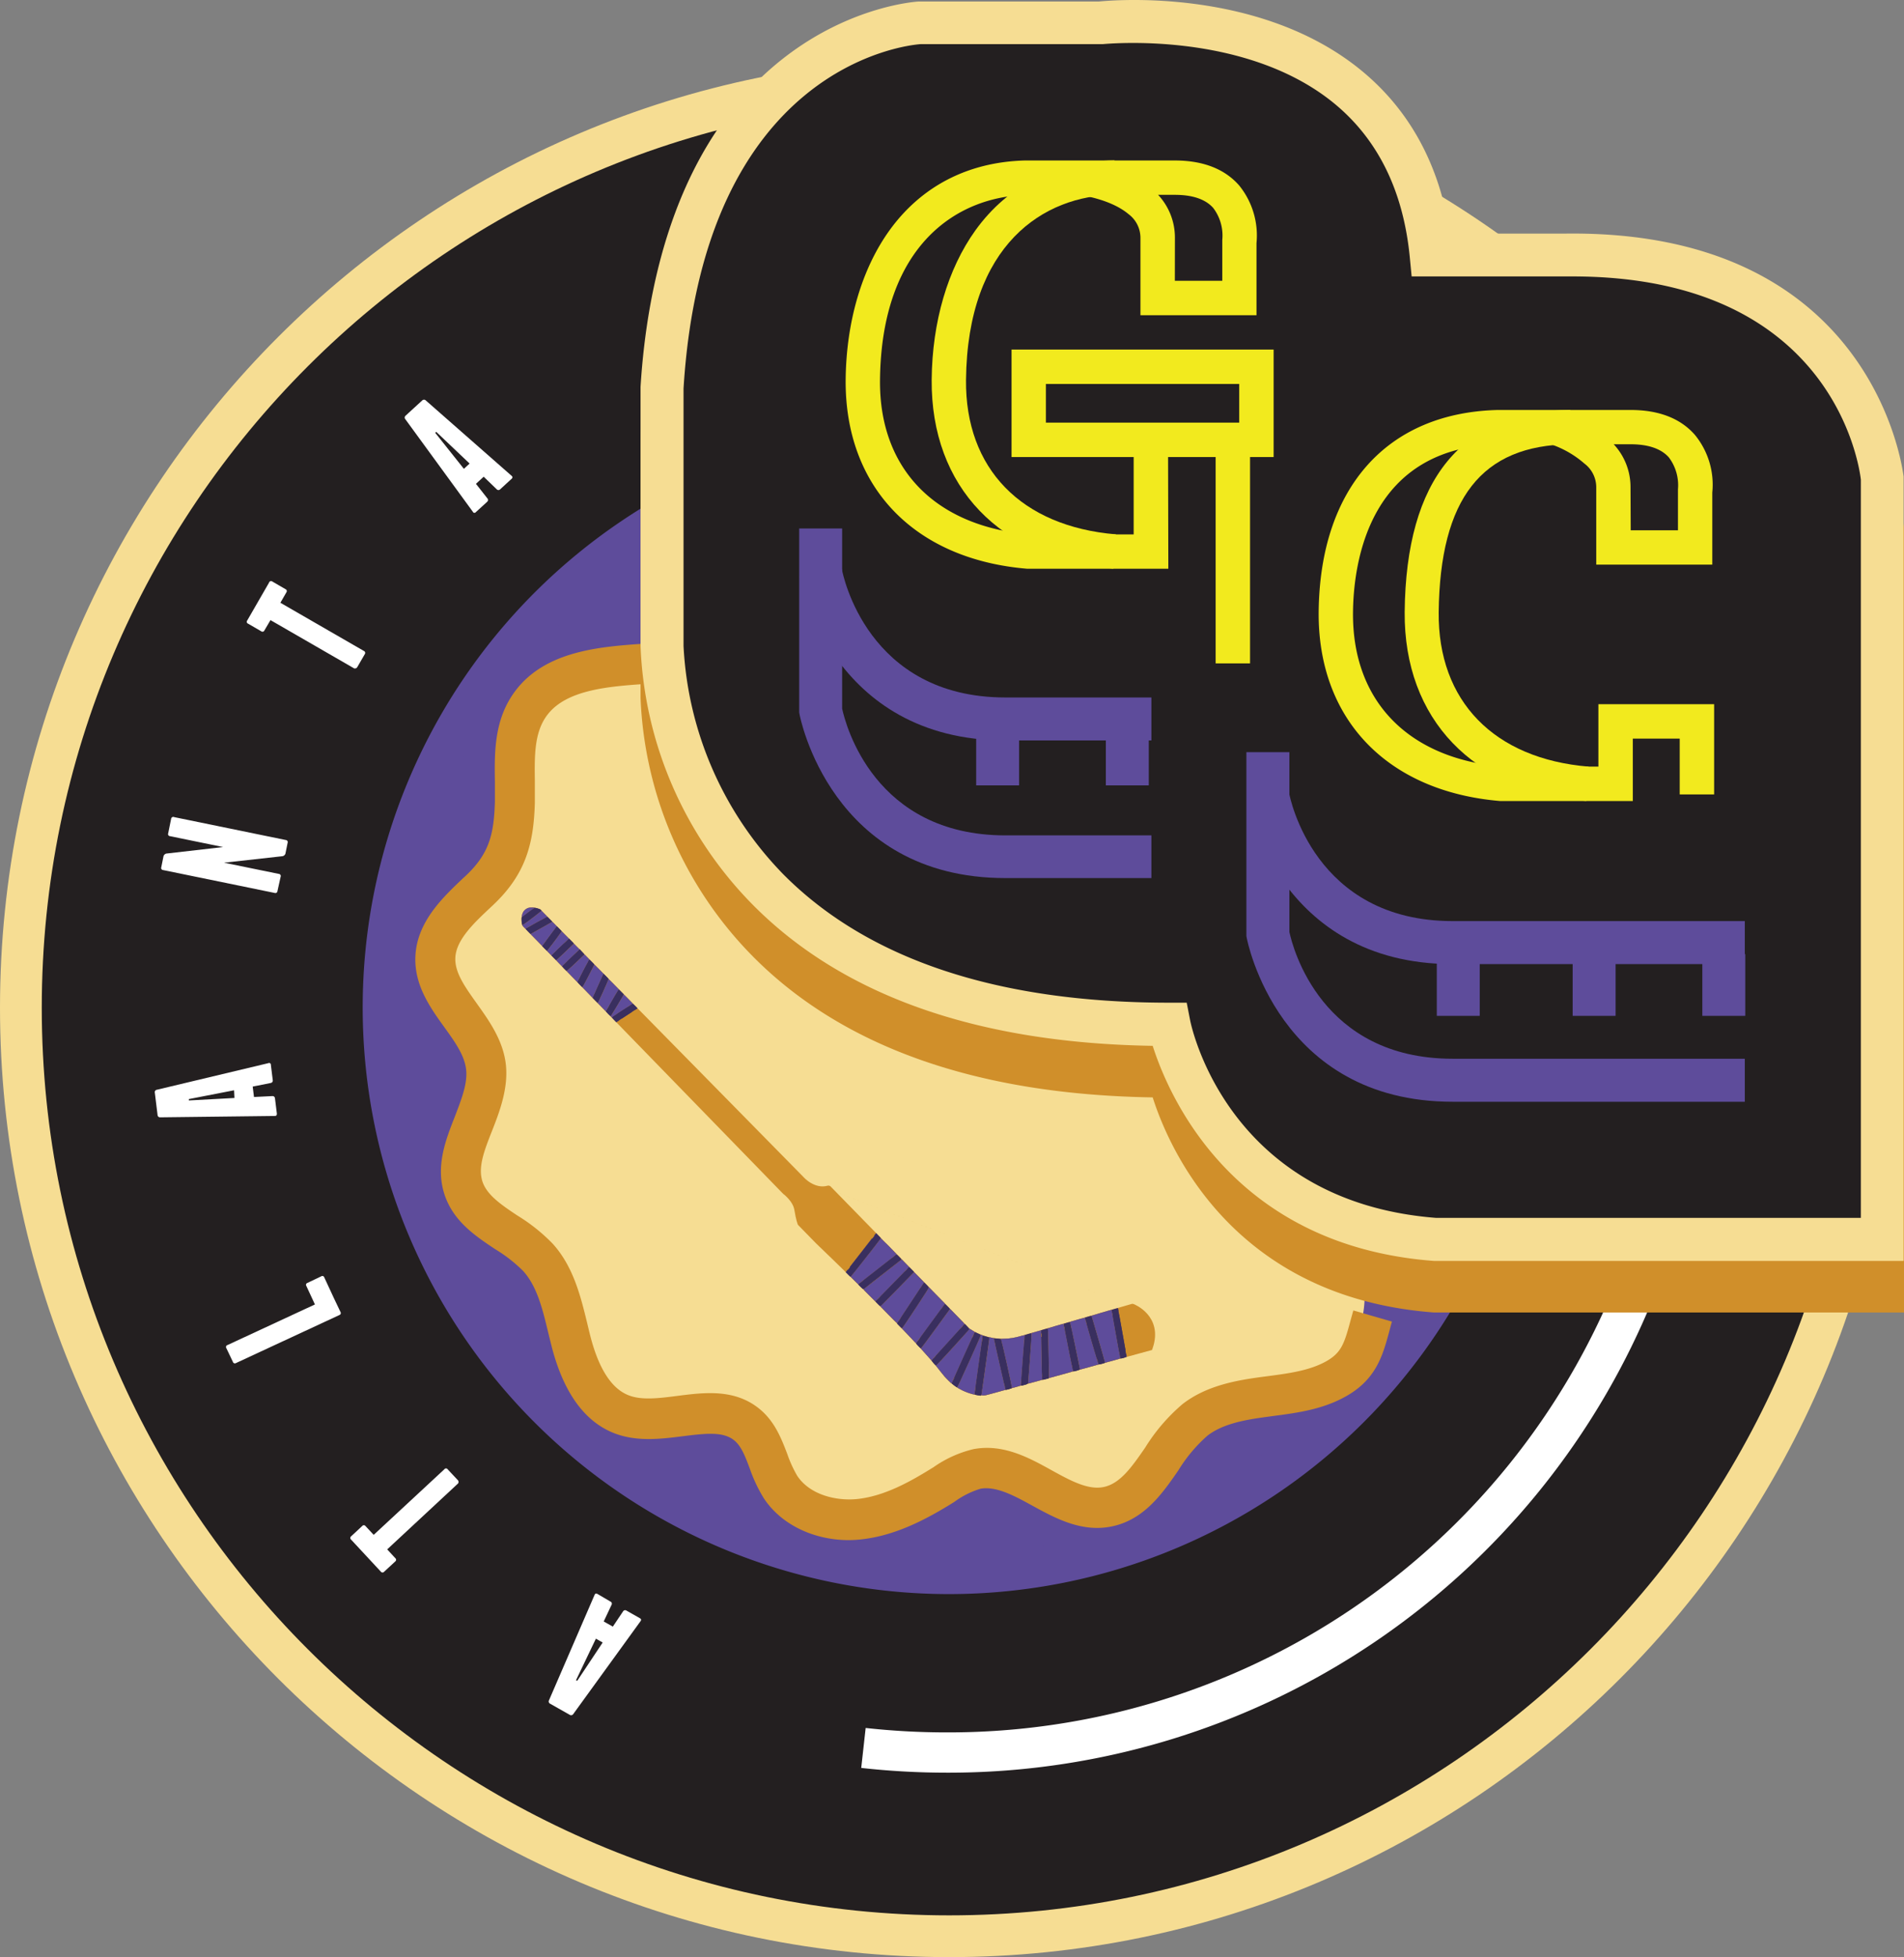 <?xml version="1.0" encoding="UTF-8" standalone="no"?>
<svg
   id="Layer_1"
   data-name="Layer 1"
   version="1.1"
   width="292.2"
   height="300.284"
   sodipodi:docname="ATL4.svg"
   inkscape:version="1.1.2 (b8e25be833, 2022-02-05)"
   xmlns:inkscape="http://www.inkscape.org/namespaces/inkscape"
   xmlns:sodipodi="http://sodipodi.sourceforge.net/DTD/sodipodi-0.dtd"
   xmlns="http://www.w3.org/2000/svg"
   xmlns:svg="http://www.w3.org/2000/svg">
  <rect width="100%" height="100%" fill="#808080" stroke="none"/>
  <sodipodi:namedview
     id="namedview61"
     pagecolor="#505050"
     bordercolor="#ffffff"
     borderopacity="1"
     inkscape:pageshadow="0"
     inkscape:pageopacity="0"
     inkscape:pagecheckerboard="1"
     showgrid="false"
     inkscape:zoom="8.5131477"
     inkscape:cx="146.18565"
     inkscape:cy="191.46854"
     inkscape:window-width="1920"
     inkscape:window-height="1017"
     inkscape:window-x="-1928"
     inkscape:window-y="-8"
     inkscape:window-maximized="1"
     inkscape:current-layer="Layer_1" />
  <defs
     id="defs4">
    <style
       id="style2">.cls-1{fill:#f15d24}.cls-2{fill:#5e4c9b}.cls-3{fill:#f2ea1e}.cls-4{fill:#231f20}.cls-5{fill:#d08f2a}.cls-6{fill:#f6dd93}.cls-7{fill:#fff}</style>
    <clipPath
       clipPathUnits="userSpaceOnUse"
       id="clipPath33238">
      <g
         id="g33244">
        <path
           style="color:#000000;fill:#d08f2a;stroke-width:1px;stroke-linecap:round;-inkscape-stroke:none"
           d="m 124.436,184.641 21.24,21.751 c 0,0 3.526,2.838 8.525,1.283 l 16.899,-4.892 m 0,0 c 0,0 4.19,1.595 2.619,6.164 l -25.328,6.899 c 0,0 -3.522,0.307 -6.228,-3.322 -3.847,-5.158 -19.259,-19.866 -19.259,-19.866 l -2.715,-2.779 c 0,0 -0.228,-0.533 -0.483,-2.098 -0.256,-1.565 -1.88,-2.756 -1.88,-2.756 L 77.932,144.015 c 0,0 -0.735,-2.843 1.98,-1.852 l 40.371,41.042 c 0,0 1.821,2.076 4.152,1.437"
           id="path33240" />
        <path
           style="color:#000000;fill:#d08f2a;stroke-linecap:round;-inkscape-stroke:none"
           d="m 78.27,141.57 c -0.479,0.195 -0.746,0.629 -0.85,1.018 -0.206,0.778 0.027,1.553 0.027,1.553 l 0.033,0.127 40.014,41.135 0.035,0.025 c 0,0 1.474,1.161 1.682,2.434 0.26,1.594 0.518,2.215 0.518,2.215 l 0.037,0.086 2.785,2.852 0.006,0.006 c 0,0 3.85,3.675 8.18,7.992 4.329,4.317 9.157,9.307 11.025,11.812 2.839,3.806 6.672,3.52 6.672,3.52 l 0.045,-0.004 25.627,-6.98 0.086,-0.25 c 0.836,-2.431 0.122,-4.215 -0.818,-5.287 -0.941,-1.072 -2.096,-1.506 -2.096,-1.506 a 0.5,0.5 0 0 0 -0.16,0.072 0.5,0.5 0 0 0 -0.156,-0.086 l -16.904,4.895 h -0.004 c -4.76,1.48 -8.04,-1.177 -8.055,-1.189 l -21.205,-21.715 a 0.5,0.5 0 0 0 -0.064,-0.027 0.5,0.5 0 0 0 -0.17,-0.074 0.5,0.5 0 0 0 -0.188,-0.023 0.5,0.5 0 0 0 -0.068,-0.008 c -2.001,0.548 -3.643,-1.285 -3.643,-1.285 l -0.01,-0.012 -40.461,-41.133 -0.105,-0.039 c -0.744,-0.271 -1.335,-0.316 -1.814,-0.121 z m 0.377,0.926 c 0.136,-0.055 0.483,-0.05 1.016,0.125 L 119.908,183.533 c 0,0 1.837,2.034 4.311,1.602 l 21.119,21.629 0.023,0.018 c 0,0 3.761,2.997 8.988,1.371 l 16.676,-4.826 c 0.104,0.042 0.881,0.339 1.596,1.154 0.728,0.829 1.238,2.098 0.646,4.07 l -24.939,6.795 c -0.032,0.003 -3.205,0.313 -5.766,-3.121 -1.979,-2.653 -6.781,-7.596 -11.119,-11.922 -4.332,-4.32 -8.172,-7.984 -8.184,-7.994 l -0.006,-0.006 c -1e-5,0 -0.006,-0.006 -0.006,-0.006 l -2.613,-2.676 c -0.012,-0.028 -0.195,-0.432 -0.438,-1.92 -0.303,-1.858 -2.078,-3.08 -2.078,-3.08 l 0.064,0.055 -39.77,-40.885 c -0.02,-0.103 -0.123,-0.586 -0.027,-0.945 0.053,-0.198 0.113,-0.29 0.26,-0.35 z"
           id="path33242" />
      </g>
    </clipPath>
    <clipPath
       clipPathUnits="userSpaceOnUse"
       id="clipPath33392">
      <g
         id="g33398">
        <path
           style="color:#000000;fill:#d08f2a;stroke-width:1px;stroke-linecap:round;-inkscape-stroke:none"
           d="m 124.436,184.641 21.24,21.751 c 0,0 3.526,2.838 8.525,1.283 l 16.899,-4.892 m 0,0 c 0,0 4.19,1.595 2.619,6.164 l -25.328,6.899 c 0,0 -3.522,0.307 -6.228,-3.322 -3.847,-5.158 -19.259,-19.866 -19.259,-19.866 l -2.715,-2.779 c 0,0 -0.228,-0.533 -0.483,-2.098 -0.256,-1.565 -1.88,-2.756 -1.88,-2.756 L 77.932,144.015 c 0,0 -0.735,-2.843 1.98,-1.852 l 40.371,41.042 c 0,0 1.821,2.076 4.152,1.437"
           id="path33394" />
        <path
           style="color:#000000;fill:#d08f2a;stroke-linecap:round;-inkscape-stroke:none"
           d="m 78.27,141.57 c -0.479,0.195 -0.746,0.629 -0.85,1.018 -0.206,0.778 0.027,1.553 0.027,1.553 l 0.033,0.127 40.014,41.135 0.035,0.025 c 0,0 1.474,1.161 1.682,2.434 0.26,1.594 0.518,2.215 0.518,2.215 l 0.037,0.086 2.785,2.852 0.006,0.006 c 0,0 3.85,3.675 8.18,7.992 4.329,4.317 9.157,9.307 11.025,11.812 2.839,3.806 6.672,3.52 6.672,3.52 l 0.045,-0.004 25.627,-6.98 0.086,-0.25 c 0.836,-2.431 0.122,-4.215 -0.818,-5.287 -0.941,-1.072 -2.096,-1.506 -2.096,-1.506 a 0.5,0.5 0 0 0 -0.16,0.072 0.5,0.5 0 0 0 -0.156,-0.086 l -16.904,4.895 h -0.004 c -4.76,1.48 -8.04,-1.177 -8.055,-1.189 l -21.205,-21.715 a 0.5,0.5 0 0 0 -0.064,-0.027 0.5,0.5 0 0 0 -0.17,-0.074 0.5,0.5 0 0 0 -0.188,-0.023 0.5,0.5 0 0 0 -0.068,-0.008 c -2.001,0.548 -3.643,-1.285 -3.643,-1.285 l -0.01,-0.012 -40.461,-41.133 -0.105,-0.039 c -0.744,-0.271 -1.335,-0.316 -1.814,-0.121 z m 0.377,0.926 c 0.136,-0.055 0.483,-0.05 1.016,0.125 L 119.908,183.533 c 0,0 1.837,2.034 4.311,1.602 l 21.119,21.629 0.023,0.018 c 0,0 3.761,2.997 8.988,1.371 l 16.676,-4.826 c 0.104,0.042 0.881,0.339 1.596,1.154 0.728,0.829 1.238,2.098 0.646,4.07 l -24.939,6.795 c -0.032,0.003 -3.205,0.313 -5.766,-3.121 -1.979,-2.653 -6.781,-7.596 -11.119,-11.922 -4.332,-4.32 -8.172,-7.984 -8.184,-7.994 l -0.006,-0.006 c -1e-5,0 -0.006,-0.006 -0.006,-0.006 l -2.613,-2.676 c -0.012,-0.028 -0.195,-0.432 -0.438,-1.92 -0.303,-1.858 -2.078,-3.08 -2.078,-3.08 l 0.064,0.055 -39.77,-40.885 c -0.02,-0.103 -0.123,-0.586 -0.027,-0.945 0.053,-0.198 0.113,-0.29 0.26,-0.35 z"
           id="path33396" />
      </g>
    </clipPath>
  </defs>
  <g
     id="SlHar6"
     transform="translate(-104.42 -286.276)">
    <path
       class="cls-1"
       d="M150.51 369.93a31.64 31.64 0 0 1-3.84-2.66c-1.6-1.15-1.59-1.18-3.19 0-1.29.91-2.57 1.85-3.89 2.81-.17-.33 0-.57.08-.8.53-1.65 1.06-3.3 1.63-4.94a.88.88 0 0 0-.37-1.17c-1.48-1-2.92-2.13-4.38-3.2-.13-.1-.25-.22-.53-.47h2.33c1.32 0 2.65 0 4-.07a.7.7 0 0 0 .75-.59c.61-2 1.26-3.89 2-6 .55 1.66 1.07 3.13 1.52 4.62.61 2 .59 2.05 2.75 2.05h4.84l-2.44 1.79c-.89.66-1.76 1.33-2.66 2a.72.72 0 0 0-.3 1c.57 1.67 1.1 3.34 1.63 5 .07.23.11.47.16.71z"
       id="path6"
       style="fill:#f15d24" />
    <path
       class="cls-1"
       d="m150.53 369.91.06.08-.08-.06z"
       id="path8"
       style="fill:#f15d24" />
  </g>
  <circle
     class="cls-4"
     cx="-117.008"
     cy="177.274"
     r="142.45"
     transform="rotate(-76.72)"
     id="circle179"
     style="fill:#231f20" />
  <path
     class="cls-6"
     d="M145.66 300.284C65.34 300.284 0 234.944 0 154.624S65.34 8.964 145.66 8.964s145.66 65.34 145.66 145.66-65.35 145.66-145.66 145.66zm0-284.91c-76.79 0-139.25 62.47-139.25 139.25s62.46 139.25 139.25 139.25c76.79 0 139.25-62.47 139.25-139.25s-62.47-139.25-139.25-139.25z"
     id="path181"
     style="fill:#f6dd93" />
  <path
     class="cls-2"
     d="M145.66 241.494a86.87 86.87 0 1 1 86.92-86.87 87 87 0 0 1-86.92 86.87z"
     id="path183"
     style="fill:#5e4c9b" />
  <path
     class="cls-2"
     d="M145.66 244.584a90 90 0 1 1 90-90 90.05 90.05 0 0 1-90 90zm0-173.74a83.79 83.79 0 1 0 83.78 83.78 83.88 83.88 0 0 0-83.78-83.78z"
     id="path185"
     style="fill:#5e4c9b" />
  <path
     class="cls-6"
     d="m102.42 105.644-13.17.82s-7 1.65-7 10.3v12.76"
     id="path187"
     style="fill:#f6dd93" />
  <path
     class="cls-6"
     d="M82.25 132.724a3.2 3.2 0 0 1-3.2-3.2v-12.8c0-8.85 6.19-12.65 9.47-13.42a3.07 3.07 0 0 1 .53-.07l13.17-.83a3.21 3.21 0 1 1 .4 6.4l-12.82.8c-.92.31-4.35 1.82-4.35 7.12v12.8a3.2 3.2 0 0 1-3.2 3.2z"
     id="path189"
     style="fill:#f6dd93" />
  <path
     class="cls-6"
     d="m83.15 132.974-10.57 7.88s-5 5.2-.25 12.45l7 10.69"
     id="path191"
     style="fill:#f6dd93" />
  <path
     class="cls-6"
     d="M79.28 167.204a3.21 3.21 0 0 1-2.7-1.48l-7-10.7c-4.82-7.41-1.7-14 .62-16.4a3.52 3.52 0 0 1 .41-.36l10.59-7.88a3.202 3.202 0 0 1 3.82 5.14l-10.31 7.67c-.6.76-2.65 3.9.24 8.34l7 10.69a3.22 3.22 0 0 1-.94 4.44 3.18 3.18 0 0 1-1.73.54z"
     id="path193"
     style="fill:#f6dd93" />
  <path
     class="cls-6"
     d="m80.99 164.264-6.93 11.23s-2.69 6.67 4.37 11.66l10.42 7.36"
     id="path195"
     style="fill:#f6dd93" />
  <path
     class="cls-6"
     d="M88.85 197.724a3.18 3.18 0 0 1-1.85-.59l-10.42-7.36c-7.23-5.11-6.75-12.36-5.49-15.48a4.3 4.3 0 0 1 .24-.48l6.93-11.23a3.21 3.21 0 1 1 5.46 3.36l-6.75 10.94c-.28.92-1 4.6 3.3 7.65l10.43 7.37a3.2 3.2 0 0 1-1.85 5.82z"
     id="path197"
     style="fill:#f6dd93" />
  <path
     class="cls-6"
     d="m89.39 195.194 2.06 13s2.3 6.81 10.91 6l12.7-1.2"
     id="path199"
     style="fill:#f6dd93" />
  <path
     class="cls-6"
     d="M100.98 217.504a13 13 0 0 1-12.57-8.25 3 3 0 0 1-.12-.52l-2.07-13a3.204 3.204 0 0 1 6.33-1l2 12.7c.39.88 2.21 4.15 7.49 3.65l12.71-1.2a3.204 3.204 0 1 1 .6 6.38l-12.7 1.2c-.57.01-1.13.04-1.67.04z"
     id="path201"
     style="fill:#f6dd93" />
  <path
     class="cls-6"
     d="m116.75 215.084 6.49 11.5s4.54 5.57 12.32 1.8l11.48-5.58"
     id="path203"
     style="fill:#f6dd93" />
  <path
     class="cls-6"
     d="M130.32 232.884a12.66 12.66 0 0 1-9.56-4.28 2.77 2.77 0 0 1-.31-.45l-6.49-11.49a3.204 3.204 0 0 1 5.58-3.15l6.32 11.21c.68.68 3.53 3.11 8.3.79l11.48-5.57a3.202 3.202 0 0 1 2.8 5.76l-11.48 5.58a15.17 15.17 0 0 1-6.64 1.6z"
     id="path205"
     style="fill:#f6dd93" />
  <path
     class="cls-6"
     d="m152.93 221.464 11.7 6.12s6.84 2.21 11.31-5.18l6.64-10.92"
     id="path207"
     style="fill:#f6dd93" />
  <path
     class="cls-6"
     d="M166.95 231.104a11.24 11.24 0 0 1-3.31-.47 4.4 4.4 0 0 1-.5-.21l-11.7-6.12a3.212 3.212 0 0 1 3-5.68l11.39 6c.94.21 4.66.69 7.4-3.84l6.61-10.92a3.204 3.204 0 1 1 5.48 3.32l-6.61 10.92c-3.38 5.5-8.13 7-11.76 7z"
     id="path209"
     style="fill:#f6dd93" />
  <path
     class="cls-6"
     d="m185.74 209.564 13.19-.43s7-1.44 7.3-10.08l.38-12.76"
     id="path211"
     style="fill:#f6dd93" />
  <path
     class="cls-6"
     d="M185.73 212.774a3.21 3.21 0 0 1-.1-6.41l12.85-.42c.92-.28 4.39-1.69 4.55-7l.38-12.76a3.201 3.201 0 1 1 6.4.19l-.38 12.75c-.26 8.85-6.56 12.46-9.86 13.13a2.39 2.39 0 0 1-.53.06l-13.2.44z"
     id="path213"
     style="fill:#f6dd93" />
  <circle
     class="cls-6"
     cx="145.66"
     cy="154.666"
     r="68.35"
     id="circle215"
     style="fill:#f6dd93" />
  <path
     class="cls-6"
     d="M145.66 226.174a71.55 71.55 0 1 1 71.55-71.55 71.63 71.63 0 0 1-71.55 71.55zm0-136.69a65.14 65.14 0 1 0 65.14 65.14 65.21 65.21 0 0 0-65.14-65.14z"
     id="path217"
     style="fill:#f6dd93" />
  <path
     class="cls-6"
     d="M145.66 226.174a71.55 71.55 0 1 1 71.55-71.55 71.63 71.63 0 0 1-71.55 71.55zm0-136.69a65.14 65.14 0 1 0 65.14 65.14 65.21 65.21 0 0 0-65.14-65.14z"
     id="path227"
     style="fill:#f6dd93" />
  <path
     class="cls-5"
     d="M130.29 236.304c-5.45 0-10.44-2.41-13.08-6.44a23.09 23.09 0 0 1-2.15-4.56c-.67-1.78-1.25-3.32-2.28-4.22-1.63-1.42-4.11-1.22-8-.72-3.28.41-7 .89-10.48-.45-4.56-1.76-7.79-6.21-9.62-13.24l-.54-2.18c-.88-3.67-1.72-7.13-3.86-9.49a22.74 22.74 0 0 0-4.3-3.35c-3-2-6.32-4.21-7.71-8.22-1.51-4.38.11-8.5 1.54-12.13 1-2.63 2-5.11 1.71-7.31-.29-2.2-1.77-4.21-3.35-6.42-2.17-3-4.63-6.47-4.42-10.88.25-5.27 4.2-9 7.37-12l.34-.31c3.63-3.41 4.34-6.38 4.49-11.36v-3.09c-.07-4.49-.14-9.58 3.13-13.92 4.69-6.24 13.2-6.81 20-7.27 1.5-.1 2.91-.19 4.19-.34l.7 6.14c-1.42.16-2.91.26-4.48.36-5.87.4-12.53.84-15.52 4.82-2 2.65-1.94 6.28-1.89 10.12v3.36c-.18 6.12-1.32 10.88-6.43 15.68l-.34.32c-2.61 2.44-5.3 5-5.43 7.73-.11 2.27 1.46 4.46 3.27 7s4 5.56 4.46 9.22c.46 3.66-.88 7.27-2.1 10.36-1.22 3.09-2.21 5.64-1.44 7.86.71 2 2.83 3.46 5.29 5.1a27.54 27.54 0 0 1 5.46 4.35c3.19 3.52 4.3 8.12 5.29 12.17.17.7.33 1.4.51 2.09 1.3 5 3.27 8 5.86 9 2 .79 4.67.45 7.47.09 4.23-.54 9-1.15 12.86 2.21 2.18 1.91 3.14 4.44 4 6.67a18.9 18.9 0 0 0 1.53 3.37c1.94 2.94 6 3.91 9.25 3.57 4.05-.44 7.87-2.52 11.38-4.7l.28-.17a17.86 17.86 0 0 1 6.14-2.78c4.57-.86 8.54 1.32 12 3.24 2.85 1.57 5.55 3.05 7.94 2.58 2.58-.51 4.36-3.08 6.42-6.06a28.28 28.28 0 0 1 5.75-6.69c3.63-2.8 8.11-3.6 12-4.13l1-.13c3.26-.43 6.33-.84 8.85-2.19 2.52-1.35 2.95-2.81 3.9-6.31.14-.52.28-1 .44-1.59l5.93 1.71c-.15.51-.28 1-.41 1.49-1 3.68-2 7.49-6.93 10.13-3.52 1.9-7.31 2.4-11 2.88l-.94.13c-3.11.42-6.64 1-9.07 2.9a23.27 23.27 0 0 0-4.44 5.31c-2.47 3.57-5.27 7.61-10.31 8.61-4.59.9-8.58-1.29-12.11-3.22-2.84-1.56-5.53-3-7.92-2.59a13.36 13.36 0 0 0-4 2l-.28.18c-3.94 2.44-8.68 5-14 5.59a19.11 19.11 0 0 1-1.92.12z"
     id="path229"
     style="fill:#d08f2a" />
  <path
     class="cls-7"
     d="M91.24 244.724c.09-.23.23-.28.45-.16l2 1.17a.35.35 0 0 1 .16.5l-1.2 2.55 1.4.79 1.57-2.34a.37.37 0 0 1 .52-.12l2.06 1.17c.21.12.24.27.09.47l-10.31 14.23a.39.39 0 0 1-.55.12l-3-1.7a.38.38 0 0 1-.18-.52zm.21 6.7-3.05 6.37.18.1 3.91-5.88z"
     id="path231"
     style="fill:#fff" />
  <path
     class="cls-7"
     d="m53.88 235.724 1.7-1.58a.32.32 0 0 1 .51 0l1.26 1.35 10.84-10.06a.31.31 0 0 1 .51 0l1.58 1.69a.37.37 0 0 1 .09.25.33.33 0 0 1-.11.27l-10.84 10.08 1.24 1.34a.32.32 0 0 1 0 .51l-1.7 1.57a.32.32 0 0 1-.51 0l-4.57-4.92a.32.32 0 0 1 0-.5z"
     id="path233"
     style="fill:#fff" />
  <path
     class="cls-7"
     d="m47.19 196.834 2.1-1a.31.31 0 0 1 .48.17l1.48 3.19 1 2.1a.32.32 0 0 1-.18.48l-15.85 7.36a.32.32 0 0 1-.48-.18l-1-2.1a.31.31 0 0 1 .17-.48l13.42-6.23-1.36-2.93a.32.32 0 0 1 .22-.38z"
     id="path235"
     style="fill:#fff" />
  <path
     class="cls-7"
     d="M41.17 163.124a.27.27 0 0 1 .4.26l.29 2.35a.37.37 0 0 1-.32.43l-2.76.55.2 1.6 2.81-.14a.37.37 0 0 1 .41.35l.29 2.34c0 .24-.08.36-.32.36l-17.58.21a.38.38 0 0 1-.41-.37l-.42-3.41a.37.37 0 0 1 .31-.45zm-5.25 4.16-6.94 1.35v.21l7-.38z"
     id="path237"
     style="fill:#fff" />
  <path
     class="cls-7"
     d="m26.74 125.374 17.12 3.51a.32.32 0 0 1 .28.43l-.33 1.63a.5.5 0 0 1-.16.27.61.61 0 0 1-.27.15l-9 1 8.41 1.72a.32.32 0 0 1 .28.43l-.49 2.21a.32.32 0 0 1-.43.28l-17.12-3.51a.32.32 0 0 1-.28-.43l.34-1.68a.54.54 0 0 1 .16-.27.61.61 0 0 1 .27-.15l8.72-1-8.15-1.67a.32.32 0 0 1-.28-.43l.46-2.27a.33.33 0 0 1 .47-.22z"
     id="path239"
     style="fill:#fff" />
  <path
     class="cls-7"
     d="m41.81 89.234 2 1.16a.32.32 0 0 1 .14.49l-.92 1.6 12.81 7.39a.33.33 0 0 1 .14.5l-1.16 2a.32.32 0 0 1-.21.16.33.33 0 0 1-.29 0l-12.81-7.39-.93 1.58a.32.32 0 0 1-.5.13l-2-1.16a.31.31 0 0 1-.14-.49l3.35-5.81a.32.32 0 0 1 .52-.16z"
     id="path241"
     style="fill:#fff" />
  <path
     class="cls-7"
     d="M78.5 72.994a.28.28 0 0 1 0 .48l-1.74 1.6a.36.36 0 0 1-.53 0l-2-1.93-1.19 1.09 1.74 2.21a.37.37 0 0 1 0 .53l-1.75 1.6a.27.27 0 0 1-.47-.06l-10.36-14.2a.38.38 0 0 1 .06-.55l2.53-2.32a.39.39 0 0 1 .56 0zm-6.43-1.87-5.12-4.86-.16.14 4.4 5.53z"
     id="path243"
     style="fill:#fff" />
  <path
     class="cls-7"
     d="M145.25 271.984a118.63 118.63 0 0 1-13.08-.73l.68-6.13a113.8 113.8 0 0 0 12.4.68 110.54 110.54 0 0 0 102.88-69.32l5.72 2.32a116.7 116.7 0 0 1-108.6 73.18z"
     id="path245"
     style="fill:#fff" />
  <path
     class="cls-5"
     d="M288.87 152.804v45.28h-68.58c-34.95-2.64-40.88-33-40.88-33-78.47 0-77.81-58-77.81-58v-39.59c3.3-54.07 39.56-56 39.56-56h27.67s46.84-5.28 50.79 35.61h20.45c45.5-.66 48.8 34.28 48.8 34.28v71.47z"
     id="path247"
     style="fill:#d08f2a" />
  <path
     class="cls-5"
     d="M292.16 201.374h-72.12c-30.74-2.32-40.63-25.12-43.14-33-26.95-.43-47.6-7.71-61.4-21.67a59.81 59.81 0 0 1-17.2-39.68v-39.73c1-16.11 5.65-38 22.3-50.72 10.17-7.78 20-8.4 20.37-8.42h27.67c2.49-.25 24.68-2.07 40.11 10.44 7.54 6.13 12.17 14.55 13.83 25.13h17.54c47.91-.7 52 36.89 52.08 37.27v120.38zm-71.74-6.59h65.16V81.514c-.29-2.5-4.56-31.18-44.24-31.18h-24.7l-.29-3c-1-10.17-4.92-18.12-11.71-23.64-13.84-11.24-35.22-9-35.44-9h-27.93c-2.13.16-33.31 3.36-36.37 52.86v39.49a54 54 0 0 0 15.37 35.09c12.94 13 32.84 19.64 59.14 19.64h2.71l.52 2.66c.23 1.17 5.94 27.88 37.78 30.35z"
     id="path249"
     style="fill:#d08f2a" />
  <path
     class="cls-4"
     d="M288.87 144.884v45.28h-68.58c-34.95-2.64-40.88-33-40.88-33-78.47 0-77.81-58-77.81-58v-39.59c3.3-54.07 39.56-56.05 39.56-56.05h27.67s46.84-5.28 50.79 35.61h20.45c45.5-.66 48.8 34.28 48.8 34.28z"
     id="path251"
     style="fill:#231f20" />
  <path
     class="cls-6"
     d="M292.16 193.464h-72.12c-30.74-2.32-40.63-25.13-43.14-33-26.95-.43-47.6-7.71-61.4-21.67a59.81 59.81 0 0 1-17.2-39.68v-39.74c1-16.11 5.65-38 22.3-50.72 10.17-7.78 20-8.4 20.37-8.42h27.67c2.49-.25 24.68-2.07 40.11 10.44 7.53 6.11 12.16 14.56 13.77 25.17h17.54c47.91-.7 52 36.9 52.08 37.27v120.35zm-71.74-6.6h65.16V73.594c-.29-2.5-4.56-31.18-44.24-31.18h-24.7l-.29-3c-1-10.17-4.92-18.12-11.71-23.64-13.84-11.24-35.22-9-35.44-9h-27.93c-2.13.15-33.31 3.35-36.37 52.85v39.49a54 54 0 0 0 15.37 35.09c12.94 13 32.84 19.64 59.14 19.64h2.71l.52 2.67c.23 1.21 5.94 27.88 37.78 30.35z"
     id="path253"
     style="fill:#f6dd93" />
  <path
     class="cls-3"
     d="M170.85 87.254c-17.36-1.44-28-12.55-27.87-29 .08-8.89 2.47-17 6.71-22.91 5-6.94 12.39-10.65 21.35-10.74l.05 5.28c-10.91.1-22.63 7.62-22.84 28.42-.13 13.61 8.48 22.46 23 23.68z"
     id="path255"
     style="fill:#f2ea1e" />
  <path
     class="cls-3"
     d="M179.3 87.264h-21.65c-17.35-1.44-28-12.55-27.87-29 .09-8.89 2.47-17 6.72-22.91 4.89-6.78 12.05-10.48 20.73-10.73h23.07c4.32 0 7.64 1.29 9.86 3.82a12.18 12.18 0 0 1 2.67 8.86v11.06h-17.81v-11.87a4.53 4.53 0 0 0-1.83-3.64c-2.57-2.17-6.79-2.84-7.57-2.95h-7.75c-10.88.1-22.61 7.62-22.82 28.42-.13 13.58 8.44 22.42 22.93 23.67h16v-12.2h5.28zm1-44.18h7.28v-6.28a7 7 0 0 0-1.4-4.91c-1.18-1.32-3.15-2-5.87-2h-2.58a9.61 9.61 0 0 1 2.58 6.59z"
     id="path257"
     style="fill:#f2ea1e" />
  <path
     class="cls-3"
     d="M243.44 122.894c-17.35-1.45-28-12.55-27.87-29 .2-20.41 8.75-30.84 25.42-31v5.27c-13.61.13-20 8.32-20.2 25.78-.13 13.62 8.48 22.47 23 23.68z"
     id="path259"
     style="fill:#f2ea1e" />
  <path
     class="cls-3"
     d="M250.58 122.904h-20.34c-17.35-1.45-28-12.55-27.87-29 .19-19 10.43-30.56 27.45-31h20.43c4.32 0 7.64 1.28 9.86 3.82a12.06 12.06 0 0 1 2.67 8.85v11.06h-17.81v-11.86a4.55 4.55 0 0 0-1.82-3.65 15.24 15.24 0 0 0-5.12-2.95h-7.57c-20.36.2-22.74 18.1-22.82 25.78-.13 13.58 8.44 22.43 22.93 23.67h14.73v-9.58h17.76v13.85h-5.28v-8.57h-7.2zm-.32-41.54h7.25v-6.28a7.09 7.09 0 0 0-1.41-4.92c-1.18-1.32-3.15-2-5.87-2h-2.58a9.64 9.64 0 0 1 2.58 6.6z"
     id="path261"
     style="fill:#f2ea1e" />
  <path
     class="cls-3"
     d="M195.46 70.124h-40.22v-16.49h40.22zm-34.95-5.28h29.67v-5.93h-29.67z"
     id="path263"
     style="fill:#f2ea1e" />
  <path
     class="cls-3"
     id="rect265"
     style="fill:#f2ea1e"
     d="M186.56 69.134h5.28v32.65h-5.28z" />
  <path
     class="cls-2"
     d="M267.77 147.924h-44.84c-26.85 0-31.55-24.89-31.6-25.15l6.5-1.14-3.25.57 3.24-.58c.15.8 3.87 19.7 25.11 19.7h44.84z"
     id="path267"
     style="fill:#5e4c9b" />
  <path
     class="cls-2"
     d="M267.77 169.044h-44.84c-26.85 0-31.55-24.9-31.6-25.15l-.05-.28v-28.21h6.6v27.6c.51 2.38 4.87 19.44 25.05 19.44h44.84z"
     id="path269"
     style="fill:#5e4c9b" />
  <path
     class="cls-2"
     d="M176.7 113.604h-22.4c-26.85 0-31.56-24.89-31.6-25.14l6.49-1.15-3.24.58 3.24-.59c.15.81 3.87 19.71 25.11 19.71h22.4z"
     id="path271"
     style="fill:#5e4c9b" />
  <path
     class="cls-2"
     d="M176.7 134.724h-22.4c-26.85 0-31.56-24.89-31.6-25.14l-.05-.29v-28.21h6.59v27.64c.51 2.38 4.88 19.45 25.06 19.45h22.4z"
     id="path273"
     style="fill:#5e4c9b" />
  <path
     class="cls-2"
     id="rect275"
     style="fill:#5e4c9b"
     d="M261.25 146.394h6.59v9.47h-6.59z" />
  <path
     class="cls-2"
     id="rect277"
     style="fill:#5e4c9b"
     d="M241.35 146.394h6.59v9.47h-6.59z" />
  <path
     class="cls-2"
     id="rect279"
     style="fill:#5e4c9b"
     d="M220.5 146.394h6.59v9.47h-6.59z" />
  <path
     class="cls-2"
     id="rect281"
     style="fill:#5e4c9b"
     d="M169.71 111.984h6.59v8.52h-6.59z" />
  <path
     class="cls-2"
     id="rect283"
     style="fill:#5e4c9b"
     d="M149.81 111.984h6.59v8.52h-6.59z" />
  <path
     id="path1679"
     style="fill:#d08f2a;fill-opacity:1;stroke:#d08f2a;stroke-width:1px;stroke-linecap:round;stroke-linejoin:miter;stroke-opacity:1"
     d="m 127.131,182.41 21.24,21.751 c 0,0 3.526,2.838 8.525,1.283 l 16.899,-4.892 m 0,0 c 0,0 4.19,1.595 2.619,6.164 l -25.328,6.899 c 0,0 -3.522,0.307 -6.228,-3.322 -3.847,-5.158 -19.259,-19.866 -19.259,-19.866 l -2.715,-2.779 c 0,0 -0.228,-0.533 -0.483,-2.098 -0.256,-1.565 -1.88,-2.756 -1.88,-2.756 L 80.627,141.783 c 0,0 -0.735,-2.843 1.98,-1.852 L 122.979,180.972 c 0,0 1.821,2.076 4.152,1.437"
     sodipodi:nodetypes="cccccccsccsccccc" />
  <g
     id="g31426"
     style="fill:#ffffff;stroke:#43366e"
     clip-path="url(#clipPath33392)"
     transform="translate(2.695,-2.232)"
     inkscape:export-filename="D:\ART\HGM\g31426.png"
     inkscape:export-xdpi="1057.197"
     inkscape:export-ydpi="1057.197">
    <g
       id="path31275">
      <path
         style="color:#000000;stroke:none;stroke-width:1px;-inkscape-stroke:none"
         d="m 90.775,150.967 -2.563,5.745"
         id="path44941" />
      <path
         style="color:#000000;fill:#43366e;stroke:none;-inkscape-stroke:none"
         d="m 90.318,150.764 -2.562,5.746 0.912,0.406 2.564,-5.744 z"
         id="path44943" />
    </g>
    <g
       id="path31277">
      <path
         style="color:#000000;stroke:none;stroke-width:1px;-inkscape-stroke:none"
         d="m 88.281,149.469 -2.75,5.312"
         id="path44947" />
      <path
         style="color:#000000;fill:#43366e;stroke:none;-inkscape-stroke:none"
         d="m 87.838,149.238 -2.75,5.312 0.887,0.461 2.75,-5.312 z"
         id="path44949" />
    </g>
    <g
       id="path31279">
      <path
         style="color:#000000;stroke:none;stroke-width:1px;-inkscape-stroke:none"
         d="m 83.531,151.188 3.281,-3.094"
         id="path44953" />
      <path
         style="color:#000000;fill:#43366e;stroke:none;-inkscape-stroke:none"
         d="m 86.469,147.73 -3.281,3.094 0.688,0.727 3.281,-3.094 z"
         id="path44955" />
    </g>
    <g
       id="path31281">
      <path
         style="color:#000000;stroke:none;stroke-width:1px;-inkscape-stroke:none"
         d="M 85.312,146.281 81.688,149.75"
         id="path44959" />
      <path
         style="color:#000000;fill:#43366e;stroke:none;-inkscape-stroke:none"
         d="m 84.967,145.92 -3.625,3.469 0.691,0.723 3.625,-3.469 z"
         id="path44961" />
    </g>
    <g
       id="path31283">
      <path
         style="color:#000000;stroke:none;stroke-width:1px;-inkscape-stroke:none"
         d="M 80.5,148.281 83.281,144.5"
         id="path44965" />
      <path
         style="color:#000000;fill:#43366e;stroke:none;-inkscape-stroke:none"
         d="m 82.879,144.203 -2.781,3.781 0.805,0.594 2.781,-3.781 z"
         id="path44967" />
    </g>
    <g
       id="path31285">
      <path
         style="color:#000000;stroke:none;stroke-width:1px;-inkscape-stroke:none"
         d="M 82.156,142.969 77,145.875"
         id="path44971" />
      <path
         style="color:#000000;fill:#43366e;stroke:none;-inkscape-stroke:none"
         d="m 81.91,142.533 -5.156,2.906 0.492,0.871 5.156,-2.906 z"
         id="path44973" />
    </g>
    <g
       id="path31287">
      <path
         style="color:#000000;stroke:none;stroke-width:1px;-inkscape-stroke:none"
         d="M 76.938,143.906 80.531,141.25"
         id="path44977" />
      <path
         style="color:#000000;fill:#43366e;stroke:none;-inkscape-stroke:none"
         d="m 80.234,140.848 -3.594,2.656 0.594,0.805 3.594,-2.656 z"
         id="path44979" />
    </g>
    <g
       id="path31289">
      <path
         style="color:#000000;stroke:none;stroke-width:1px;-inkscape-stroke:none"
         d="m 90.5,158 2.438,-4.125"
         id="path44983" />
      <path
         style="color:#000000;fill:#43366e;stroke:none;-inkscape-stroke:none"
         d="m 92.508,153.621 -2.438,4.125 0.859,0.508 2.438,-4.125 z"
         id="path44985" />
    </g>
    <g
       id="path31291">
      <path
         style="color:#000000;stroke:none;stroke-width:1px;-inkscape-stroke:none"
         d="m 91.128,158.966 4.11,-2.696"
         id="path44989" />
      <path
         style="color:#000000;fill:#43366e;stroke:none;-inkscape-stroke:none"
         d="m 94.965,155.852 -4.111,2.697 0.549,0.836 4.109,-2.695 z"
         id="path44991" />
    </g>
    <g
       id="path31293">
      <path
         style="color:#000000;stroke:none;stroke-width:1px;-inkscape-stroke:none"
         d="m 132.375,191.438 -5.25,6.75"
         id="path44995" />
      <path
         style="color:#000000;fill:#43366e;stroke:none;-inkscape-stroke:none"
         d="m 131.98,191.131 -5.25,6.75 0.789,0.613 5.25,-6.75 z"
         id="path44997" />
    </g>
    <g
       id="path31295">
      <path
         style="color:#000000;stroke:none;stroke-width:1px;-inkscape-stroke:none"
         d="m 129,199.938 6.875,-5.375"
         id="path45001" />
      <path
         style="color:#000000;fill:#43366e;stroke:none;-inkscape-stroke:none"
         d="m 135.566,194.168 -6.875,5.375 0.617,0.789 6.875,-5.375 z"
         id="path45003" />
    </g>
    <g
       id="path31297">
      <path
         style="color:#000000;stroke:none;stroke-width:1px;-inkscape-stroke:none"
         d="m 131.375,202.938 6.875,-7.062"
         id="path45007" />
      <path
         style="color:#000000;fill:#43366e;stroke:none;-inkscape-stroke:none"
         d="m 137.893,195.525 -6.875,7.062 0.715,0.699 6.875,-7.062 z"
         id="path45009" />
    </g>
    <g
       id="path31299">
      <path
         style="color:#000000;stroke:none;stroke-width:1px;-inkscape-stroke:none"
         d="m 134.812,206.438 5,-7.562"
         id="path45013" />
      <path
         style="color:#000000;fill:#43366e;stroke:none;-inkscape-stroke:none"
         d="m 139.395,198.6 -5,7.562 0.836,0.551 5,-7.562 z"
         id="path45015" />
    </g>
    <g
       id="path31301">
      <path
         style="color:#000000;stroke:none;stroke-width:1px;-inkscape-stroke:none"
         d="m 137.562,209.625 6,-8.188"
         id="path45019" />
      <path
         style="color:#000000;fill:#43366e;stroke:none;-inkscape-stroke:none"
         d="m 143.16,201.143 -6,8.188 0.805,0.59 6,-8.188 z"
         id="path45021" />
    </g>
    <g
       id="path31303">
      <path
         style="color:#000000;stroke:none;stroke-width:1px;-inkscape-stroke:none"
         d="m 140.062,211.938 6.625,-7.312"
         id="path45025" />
      <path
         style="color:#000000;fill:#43366e;stroke:none;-inkscape-stroke:none"
         d="m 146.316,204.289 -6.625,7.312 0.742,0.672 6.625,-7.312 z"
         id="path45027" />
    </g>
    <g
       id="path31305">
      <path
         style="color:#000000;stroke:none;stroke-width:1px;-inkscape-stroke:none"
         d="m 143.438,215.5 4.188,-9.312"
         id="path45031" />
      <path
         style="color:#000000;fill:#43366e;stroke:none;-inkscape-stroke:none"
         d="m 147.17,205.982 -4.188,9.312 0.91,0.41 4.188,-9.312 z"
         id="path45033" />
    </g>
    <g
       id="path31307">
      <path
         style="color:#000000;stroke:none;stroke-width:1px;-inkscape-stroke:none"
         d="m 147.312,216.562 1.312,-9.438"
         id="path45037" />
      <path
         style="color:#000000;fill:#43366e;stroke:none;-inkscape-stroke:none"
         d="m 148.129,207.057 -1.312,9.438 0.992,0.137 1.312,-9.438 z"
         id="path45039" />
    </g>
    <g
       id="path31309">
      <path
         style="color:#000000;stroke:none;stroke-width:1px;-inkscape-stroke:none"
         d="m 152.125,215.438 -1.875,-8.375"
         id="path45043" />
      <path
         style="color:#000000;fill:#43366e;stroke:none;-inkscape-stroke:none"
         d="m 150.738,206.953 -0.977,0.219 1.875,8.375 0.977,-0.219 z"
         id="path45045" />
    </g>
    <g
       id="path31311">
      <path
         style="color:#000000;stroke:none;stroke-width:1px;-inkscape-stroke:none"
         d="m 154.438,215.25 0.75,-9.75"
         id="path45049" />
      <path
         style="color:#000000;fill:#43366e;stroke:none;-inkscape-stroke:none"
         d="m 154.689,205.461 -0.75,9.75 0.996,0.078 0.75,-9.75 z"
         id="path45051" />
    </g>
    <g
       id="path31313">
      <path
         style="color:#000000;stroke:none;stroke-width:1px;-inkscape-stroke:none"
         d="m 157.75,214.094 -0.188,-8.188"
         id="path45055" />
      <path
         style="color:#000000;fill:#43366e;stroke:none;-inkscape-stroke:none"
         d="m 158.062,205.895 -1,0.023 0.188,8.188 1,-0.023 z"
         id="path45057" />
    </g>
    <g
       id="path31315">
      <path
         style="color:#000000;stroke:none;stroke-width:1px;-inkscape-stroke:none"
         d="m 162.609,213.062 -1.688,-8.297"
         id="path45061" />
      <path
         style="color:#000000;fill:#43366e;stroke:none;-inkscape-stroke:none"
         d="m 161.412,204.666 -0.98,0.199 1.688,8.297 0.98,-0.199 z"
         id="path45063" />
    </g>
    <g
       id="path31317">
      <path
         style="color:#000000;stroke:none;stroke-width:1px;-inkscape-stroke:none"
         d="M 166.438,211.688 164.125,203.75"
         id="path45067" />
      <path
         style="color:#000000;fill:#43366e;stroke:none;-inkscape-stroke:none"
         d="m 164.605,203.609 -0.961,0.281 2.312,7.938 0.961,-0.281 z"
         id="path45069" />
    </g>
    <g
       id="path31321">
      <path
         style="color:#000000;stroke:none;stroke-width:1px;-inkscape-stroke:none"
         d="m 168.297,202.562 1.531,8.469"
         id="path45073" />
      <path
         style="color:#000000;fill:#43366e;stroke:none;-inkscape-stroke:none"
         d="m 168.789,202.473 -0.984,0.18 1.531,8.469 0.984,-0.18 z"
         id="path45075" />
    </g>
  </g>
  <path
     style="fill:#392f5f;stroke-width:0.091;fill-opacity:1"
     d="m 150.001,214.074 c -0.211,-0.034 -0.401,-0.08 -0.422,-0.102 -0.049,-0.052 1.185,-8.895 1.25,-8.96 0.027,-0.027 0.266,0.011 0.529,0.084 0.38,0.106 0.475,0.17 0.46,0.308 -0.05,0.437 -1.127,8.199 -1.174,8.461 -0.029,0.162 -0.099,0.29 -0.156,0.284 -0.057,-0.006 -0.276,-0.04 -0.488,-0.074 z m 3.442,-4.615 c -0.464,-2.086 -0.864,-3.861 -0.888,-3.945 -0.038,-0.135 0.019,-0.147 0.483,-0.102 0.29,0.028 0.555,0.076 0.589,0.107 0.089,0.08 1.716,7.372 1.664,7.457 -0.04,0.064 -0.751,0.274 -0.929,0.274 -0.041,0 -0.455,-1.706 -0.919,-3.792 z m -6.963,3.149 c -0.2,-0.151 -0.376,-0.309 -0.39,-0.351 -0.037,-0.105 3.44,-7.816 3.524,-7.816 0.128,0 0.908,0.372 0.908,0.433 0,0.118 -3.573,8.013 -3.626,8.011 -0.029,-0.001 -0.216,-0.126 -0.416,-0.277 z m 10.456,-3.767 c 0.16,-2.076 0.31,-3.824 0.333,-3.886 0.045,-0.118 0.949,-0.386 1.03,-0.305 0.026,0.026 -0.079,1.675 -0.233,3.665 -0.154,1.99 -0.28,3.709 -0.28,3.819 5.4e-4,0.164 -0.087,0.227 -0.47,0.341 -0.259,0.077 -0.516,0.14 -0.571,0.14 -0.07,0 -0.013,-1.138 0.19,-3.774 z m 3.001,2.797 c -0.022,-0.037 -0.055,-1.743 -0.073,-3.791 l -0.033,-3.722 0.478,-0.128 c 0.263,-0.071 0.494,-0.112 0.512,-0.092 0.019,0.02 0.064,1.733 0.1,3.806 l 0.066,3.77 -0.421,0.113 c -0.49,0.131 -0.575,0.137 -0.63,0.044 z m 4.71,-1.401 c -0.276,-1.184 -1.403,-6.956 -1.374,-7.033 0.045,-0.117 0.866,-0.343 0.95,-0.261 0.031,0.03 0.386,1.657 0.789,3.614 l 0.732,3.559 -0.232,0.103 c -0.128,0.057 -0.364,0.131 -0.524,0.165 -0.255,0.055 -0.298,0.036 -0.341,-0.148 z m -21.378,-1.078 c -0.167,-0.195 -0.29,-0.391 -0.272,-0.436 0.028,-0.072 1.669,-1.897 4.154,-4.62 0.47,-0.514 0.884,-0.935 0.92,-0.935 0.036,0 0.21,0.176 0.386,0.39 l 0.32,0.39 -2.505,2.766 c -1.378,1.521 -2.549,2.773 -2.602,2.782 -0.053,0.009 -0.234,-0.143 -0.401,-0.338 z m 24.246,-3.362 c -0.566,-1.951 -1.014,-3.561 -0.996,-3.578 0.018,-0.017 0.249,-0.095 0.514,-0.173 0.366,-0.108 0.49,-0.116 0.519,-0.032 0.098,0.282 2.042,7.006 2.042,7.063 0,0.065 -0.703,0.267 -0.928,0.267 -0.082,0 -0.458,-1.162 -1.15,-3.547 z m 4.398,2.525 c -0.068,-0.213 -1.327,-7.267 -1.301,-7.289 0.08,-0.068 0.979,-0.288 0.98,-0.239 0,0.032 0.286,1.642 0.636,3.578 0.349,1.936 0.635,3.595 0.635,3.687 0,0.115 -0.109,0.2 -0.351,0.272 -0.447,0.134 -0.554,0.132 -0.599,-0.008 z m -30.976,-1.796 c -0.329,-0.337 -0.347,-0.381 -0.232,-0.568 0.193,-0.313 4.012,-5.54 4.179,-5.72 0.14,-0.151 0.169,-0.139 0.524,0.227 l 0.375,0.387 -2.195,3.014 c -1.207,1.658 -2.217,3.017 -2.245,3.02 -0.027,0.003 -0.21,-0.159 -0.407,-0.36 z m -2.905,-3.087 -0.355,-0.364 0.173,-0.294 c 0.095,-0.162 0.975,-1.5 1.955,-2.974 0.98,-1.474 1.828,-2.761 1.884,-2.861 0.097,-0.173 0.12,-0.164 0.476,0.182 0.22,0.214 0.358,0.424 0.335,0.51 -0.046,0.176 -3.991,6.163 -4.062,6.165 -0.027,5.5e-4 -0.21,-0.163 -0.405,-0.363 z m -3.294,-3.385 -0.376,-0.383 2.577,-2.634 2.577,-2.634 0.387,0.381 0.387,0.381 -2.469,2.538 c -1.358,1.396 -2.522,2.582 -2.588,2.637 -0.091,0.076 -0.208,0.009 -0.495,-0.284 z m -2.655,-2.605 c -0.265,-0.23 -0.377,-0.384 -0.318,-0.44 0.066,-0.062 4.727,-3.706 5.728,-4.479 0.059,-0.046 0.248,0.079 0.485,0.32 l 0.388,0.395 -0.985,0.766 c -3.074,2.392 -4.457,3.476 -4.623,3.627 -0.103,0.093 -0.205,0.168 -0.227,0.167 -0.022,-0.001 -0.223,-0.162 -0.448,-0.357 z m -1.927,-1.888 -0.329,-0.341 2.322,-2.982 2.322,-2.982 0.362,0.362 c 0.326,0.326 0.35,0.379 0.236,0.537 -0.493,0.688 -4.476,5.748 -4.524,5.748 -0.033,0 -0.208,-0.153 -0.389,-0.341 z m -35.903,-39.079 c -0.185,-0.19 -0.312,-0.385 -0.281,-0.435 0.075,-0.121 2.998,-2.015 3.11,-2.015 0.049,0 0.237,0.153 0.418,0.341 l 0.33,0.341 -1.62,1.057 -1.62,1.057 z m -0.888,-0.888 c -0.185,-0.189 -0.336,-0.396 -0.336,-0.459 0,-0.093 1.739,-3.136 1.874,-3.278 0.021,-0.022 0.216,0.136 0.434,0.35 l 0.397,0.389 -0.95,1.603 c -0.523,0.882 -0.98,1.634 -1.016,1.671 -0.036,0.037 -0.217,-0.087 -0.402,-0.276 z m -2.04,-2.131 -0.379,-0.386 0.828,-1.844 0.828,-1.844 0.395,0.387 c 0.217,0.213 0.395,0.418 0.395,0.455 0,0.123 -1.578,3.618 -1.634,3.618 -0.03,0 -0.225,-0.174 -0.433,-0.386 z m -2.356,-2.395 -0.354,-0.42 0.849,-1.646 c 0.467,-0.905 0.879,-1.676 0.917,-1.714 0.038,-0.038 0.24,0.107 0.45,0.321 l 0.382,0.389 -0.867,1.697 c -0.477,0.933 -0.902,1.718 -0.944,1.745 -0.042,0.026 -0.237,-0.141 -0.431,-0.372 z m -2.371,-2.422 c -0.16,-0.165 -0.29,-0.344 -0.29,-0.397 0,-0.054 0.598,-0.664 1.329,-1.356 l 1.329,-1.258 0.363,0.407 0.363,0.407 -1.306,1.248 c -0.718,0.687 -1.349,1.249 -1.401,1.249 -0.053,1.8e-4 -0.226,-0.134 -0.386,-0.299 z m -1.608,-1.699 -0.355,-0.364 0.541,-0.551 c 0.298,-0.303 0.902,-0.882 1.342,-1.286 l 0.801,-0.735 0.38,0.382 0.38,0.382 -1.317,1.263 c -0.724,0.695 -1.339,1.265 -1.367,1.268 -0.027,0.002 -0.21,-0.16 -0.405,-0.36 z m -1.446,-1.446 -0.348,-0.357 1.114,-1.512 1.114,-1.512 0.392,0.385 0.392,0.385 -0.198,0.28 c -0.715,1.015 -1.99,2.687 -2.048,2.687 -0.039,0 -0.227,-0.161 -0.419,-0.357 z m -2.506,-2.597 c -0.217,-0.222 -0.377,-0.416 -0.356,-0.433 0.138,-0.104 3.192,-1.79 3.241,-1.79 0.034,0 0.235,0.171 0.448,0.38 l 0.387,0.38 -1.11,0.624 c -0.611,0.343 -1.359,0.763 -1.663,0.933 l -0.553,0.309 z m -0.954,-1.44 c -0.034,-0.27 -0.036,-0.569 -0.006,-0.664 0.03,-0.095 0.467,-0.472 0.971,-0.838 0.814,-0.59 0.95,-0.659 1.223,-0.615 0.368,0.06 0.789,0.254 0.824,0.38 0.021,0.074 -2.385,1.91 -2.828,2.158 -0.094,0.053 -0.137,-0.046 -0.184,-0.422 z"
     id="path45496" />
  <path
     style="opacity:1;fill:#5e4c9b;fill-opacity:1;stroke:#43366e;stroke-width:0.015;stroke-linecap:round;stroke-linejoin:round;stroke-opacity:1"
     d="m 95.737,152.608 c -0.631,1.065 -1.253,2.14 -1.909,3.192 -0.019,0.057 -0.064,0.085 -0.118,0.093 -0.002,0.073 0.089,0.12 0.131,0.172 0.048,0.064 0.106,-0.038 0.155,-0.054 0.996,-0.71 2.037,-1.351 3.068,-2.008 0.079,-0.029 -0.016,-0.076 -0.038,-0.111 -0.414,-0.424 -0.821,-0.855 -1.25,-1.263 -0.012,-0.008 -0.024,-0.021 -0.038,-0.021 z"
     id="path45908" />
  <path
     style="opacity:1;fill:#5e4c9b;fill-opacity:1;stroke:#43366e;stroke-width:0.015;stroke-linecap:round;stroke-linejoin:round;stroke-opacity:1"
     d="m 93.404,150.235 c -0.212,0.573 -0.476,1.127 -0.722,1.687 -0.286,0.622 -0.556,1.252 -0.872,1.86 -0.01,0.048 -0.069,0.07 -0.079,0.11 0.403,0.429 0.815,0.857 1.231,1.27 0.442,-0.725 0.842,-1.476 1.273,-2.208 0.218,-0.363 0.416,-0.739 0.66,-1.085 0.022,-0.033 0.097,-0.075 0.033,-0.11 -0.489,-0.501 -0.971,-1.008 -1.477,-1.492 -0.015,-0.01 -0.028,-0.028 -0.046,-0.032 z"
     id="path45947" />
  <path
     style="opacity:1;fill:#5e4c9b;fill-opacity:1;stroke:#43366e;stroke-width:0.015;stroke-linecap:round;stroke-linejoin:round;stroke-opacity:1"
     d="m 91.225,148.01 c -0.585,1.109 -1.128,2.241 -1.745,3.333 -0.026,0.05 -0.061,0.105 -0.116,0.117 0.517,0.55 1.051,1.087 1.576,1.63 0.474,-1.086 0.967,-2.163 1.452,-3.244 0.071,-0.152 0.135,-0.308 0.211,-0.458 -0.459,-0.459 -0.904,-0.935 -1.379,-1.378 z"
     id="path45986" />
  <path
     style="opacity:1;fill:#5e4c9b;fill-opacity:1;stroke:#43366e;stroke-width:0.015;stroke-linecap:round;stroke-linejoin:round;stroke-opacity:1"
     d="m 89.055,147.073 c -0.63,0.596 -1.247,1.207 -1.907,1.77 -0.055,0.057 -0.14,0.086 -0.191,0.142 0.546,0.574 1.096,1.144 1.657,1.702 0.053,-0.159 0.149,-0.319 0.223,-0.476 0.5,-0.978 1,-1.956 1.531,-2.917 0.086,-0.082 0.045,-0.148 -0.038,-0.21 -0.207,-0.213 -0.413,-0.425 -0.62,-0.638 -0.218,0.209 -0.437,0.418 -0.655,0.628 z"
     id="path46025" />
  <path
     style="opacity:1;fill:#5e4c9b;fill-opacity:1;stroke:#43366e;stroke-width:0.015;stroke-linecap:round;stroke-linejoin:round;stroke-opacity:1"
     d="m 88.082,144.802 c -0.875,0.807 -1.713,1.654 -2.6,2.448 -0.038,0.042 -0.091,0.057 -0.141,0.064 0.285,0.323 0.59,0.629 0.895,0.934 0.742,-0.713 1.471,-1.439 2.223,-2.142 0.158,-0.149 0.316,-0.299 0.475,-0.448 -0.284,-0.285 -0.563,-0.578 -0.851,-0.856 z"
     id="path46103" />
  <path
     style="opacity:1;fill:#5e4c9b;fill-opacity:1;stroke:#43366e;stroke-width:0.015;stroke-linecap:round;stroke-linejoin:round;stroke-opacity:1"
     d="m 86.218,142.912 c -0.316,0.418 -0.612,0.852 -0.929,1.27 -0.414,0.548 -0.816,1.106 -1.263,1.627 -0.11,0.065 -0.066,0.13 0.019,0.194 0.19,0.194 0.377,0.391 0.57,0.582 0.712,-0.709 1.425,-1.418 2.172,-2.091 0.172,-0.161 0.353,-0.319 0.518,-0.485 -0.356,-0.371 -0.718,-0.739 -1.087,-1.096 z"
     id="path46142" />
  <path
     style="opacity:1;fill:#5e4c9b;fill-opacity:1;stroke:#43366e;stroke-width:0.015;stroke-linecap:round;stroke-linejoin:round;stroke-opacity:1"
     d="m 84.723,141.472 c -1.094,0.621 -2.193,1.232 -3.289,1.848 0.59,0.598 1.168,1.208 1.763,1.801 0.747,-0.981 1.457,-1.99 2.212,-2.965 0.066,-0.032 0.004,-0.067 -0.025,-0.1 -0.199,-0.21 -0.406,-0.412 -0.609,-0.618 -0.018,0.011 -0.035,0.023 -0.053,0.034 z"
     id="path46181" />
  <path
     style="opacity:1;fill:#5e4c9b;fill-opacity:1;stroke:#43366e;stroke-width:0.015;stroke-linecap:round;stroke-linejoin:round;stroke-opacity:1"
     d="m 83.02,139.824 c -0.621,0.534 -1.282,1.021 -1.939,1.51 -0.272,0.191 -0.533,0.403 -0.826,0.562 -0.041,0.002 -0.113,4.4e-4 -0.089,0.065 0.072,0.154 0.216,0.263 0.327,0.389 0.06,0.047 0.109,0.133 0.181,0.154 0.013,-0.078 0.126,-0.097 0.183,-0.144 1.036,-0.587 2.075,-1.17 3.131,-1.721 -0.287,-0.305 -0.581,-0.603 -0.88,-0.898 -0.03,0.027 -0.059,0.055 -0.089,0.082 z"
     id="path46220" />
  <path
     style="opacity:1;fill:#5e4c9b;fill-opacity:1;stroke:#43366e;stroke-width:0.015;stroke-linecap:round;stroke-linejoin:round;stroke-opacity:1"
     d="m 81.525,139.241 c -0.563,-0.019 -1.11,0.349 -1.316,0.872 -0.074,0.188 -0.137,0.389 -0.138,0.592 0.062,-0.007 0.114,-0.082 0.171,-0.115 0.485,-0.399 0.985,-0.78 1.512,-1.123 0.096,-0.065 0.19,-0.134 0.284,-0.203 -0.168,-0.032 -0.342,-0.021 -0.512,-0.024 z"
     id="path46259" />
  <path
     style="opacity:1;fill:#5e4c9b;fill-opacity:1;stroke:#43366e;stroke-width:0.029;stroke-linecap:round;stroke-linejoin:round;stroke-opacity:1"
     d="m 131.131,196.468 -0.562,-0.565 0.161,-0.191 c 0.214,-0.254 1.826,-2.287 2.817,-3.553 1.158,-1.48 1.566,-2.023 1.585,-2.11 0.009,-0.043 0.019,-0.085 0.022,-0.095 0.005,-0.018 2.406,2.43 2.421,2.468 0.004,0.011 -0.068,0.08 -0.162,0.153 -1.847,1.44 -3.772,2.943 -4.625,3.612 -0.593,0.466 -1.082,0.846 -1.087,0.846 -0.005,0 -0.262,-0.254 -0.571,-0.565 z"
     id="path66143" />
  <path
     style="opacity:1;fill:#5e4c9b;fill-opacity:1;stroke:#43366e;stroke-width:0.029;stroke-linecap:round;stroke-linejoin:round;stroke-opacity:1"
     d="m 133.416,198.749 c -0.673,-0.668 -0.908,-0.919 -0.874,-0.932 0.025,-0.01 0.334,-0.247 0.685,-0.528 0.351,-0.28 1.577,-1.241 2.724,-2.135 1.147,-0.894 2.165,-1.688 2.263,-1.765 l 0.178,-0.141 0.306,0.314 c 0.168,0.173 0.418,0.43 0.555,0.571 l 0.249,0.257 -0.426,0.433 c -0.234,0.238 -1.231,1.259 -2.215,2.269 -0.984,1.009 -1.955,2.001 -2.158,2.203 l -0.368,0.368 z"
     id="path66182" />
  <path
     style="opacity:1;fill:#5e4c9b;fill-opacity:1;stroke:#43366e;stroke-width:0.029;stroke-linecap:round;stroke-linejoin:round;stroke-opacity:1"
     d="m 136.369,201.718 c -0.706,-0.716 -1.284,-1.31 -1.284,-1.319 0,-0.009 0.031,-0.017 0.07,-0.017 0.071,0 0.846,-0.778 3.613,-3.627 0.612,-0.63 1.203,-1.238 1.313,-1.351 l 0.201,-0.205 0.413,0.411 c 0.227,0.226 0.573,0.58 0.768,0.786 l 0.355,0.375 -0.059,0.065 c -0.033,0.036 -0.323,0.468 -0.646,0.961 -0.323,0.493 -1.069,1.622 -1.657,2.511 -0.589,0.888 -1.226,1.856 -1.417,2.151 -0.191,0.295 -0.356,0.542 -0.367,0.549 -0.011,0.007 -0.598,-0.574 -1.304,-1.29 z"
     id="path66221" />
  <path
     style="opacity:1;fill:#5e4c9b;fill-opacity:1;stroke:#43366e;stroke-width:0.029;stroke-linecap:round;stroke-linejoin:round;stroke-opacity:1"
     d="m 140.306,205.807 c -0.138,-0.149 -0.614,-0.653 -1.058,-1.12 l -0.807,-0.848 0.161,-0.224 c 0.241,-0.335 2.11,-3.144 2.816,-4.232 0.851,-1.312 1.07,-1.666 1.101,-1.779 l 0.027,-0.097 0.667,0.681 c 0.367,0.374 0.923,0.941 1.237,1.259 l 0.57,0.578 -0.5,0.67 c -0.696,0.934 -1.973,2.678 -3.033,4.143 -0.493,0.681 -0.903,1.239 -0.913,1.239 -0.01,5.7e-4 -0.13,-0.121 -0.268,-0.271 z"
     id="path66260" />
  <path
     style="opacity:1;fill:#5e4c9b;fill-opacity:1;stroke:#43366e;stroke-width:0.029;stroke-linecap:round;stroke-linejoin:round;stroke-opacity:1"
     d="m 142.838,208.596 c -0.131,-0.158 -1.034,-1.172 -1.297,-1.455 l -0.199,-0.215 0.274,-0.358 c 0.377,-0.493 1.445,-1.945 2.937,-3.994 l 1.258,-1.728 0.855,0.877 c 1.201,1.231 1.34,1.376 1.34,1.402 0,0.012 -0.196,0.236 -0.435,0.497 -0.844,0.921 -3.113,3.422 -3.861,4.256 -0.417,0.464 -0.76,0.844 -0.764,0.843 -0.003,-2.9e-4 -0.052,-0.056 -0.109,-0.125 z"
     id="path66299" />
  <path
     style="opacity:1;fill:#5e4c9b;fill-opacity:1;stroke:#43366e;stroke-width:0.029;stroke-linecap:round;stroke-linejoin:round;stroke-opacity:1"
     d="m 145.59,211.835 c -0.49,-0.473 -0.721,-0.736 -1.291,-1.469 -0.22,-0.283 -0.459,-0.587 -0.531,-0.675 l -0.131,-0.161 0.067,-0.044 c 0.237,-0.156 5.116,-5.512 5.066,-5.562 -0.061,-0.061 -0.026,-0.081 0.051,-0.029 0.044,0.03 0.22,0.138 0.389,0.24 0.17,0.102 0.32,0.197 0.334,0.211 0.026,0.025 -0.113,0.342 -1.164,2.659 -0.322,0.711 -0.94,2.085 -1.373,3.054 -0.433,0.969 -0.831,1.859 -0.886,1.979 l -0.099,0.217 z"
     id="path66338" />
  <path
     style="opacity:1;fill:#5e4c9b;fill-opacity:1;stroke:#43366e;stroke-width:0.029;stroke-linecap:round;stroke-linejoin:round;stroke-opacity:1"
     d="m 149.401,213.934 c -0.016,-0.005 -0.181,-0.052 -0.367,-0.104 -0.605,-0.168 -1.342,-0.483 -1.885,-0.804 l -0.225,-0.134 0.352,-0.757 c 0.758,-1.629 2.563,-5.625 3.077,-6.814 0.117,-0.271 0.175,-0.44 0.163,-0.477 -0.022,-0.07 -0.029,-0.069 0.142,-0.011 0.076,0.026 0.137,0.06 0.137,0.076 0,0.016 -0.152,1.095 -0.337,2.398 -0.387,2.725 -0.509,3.598 -0.734,5.29 -0.089,0.67 -0.169,1.248 -0.178,1.285 -0.014,0.061 -0.066,0.079 -0.146,0.051 z"
     id="path66377" />
  <path
     style="opacity:1;fill:#5e4c9b;fill-opacity:1;stroke:#43366e;stroke-width:0.029;stroke-linecap:round;stroke-linejoin:round;stroke-opacity:1"
     d="m 150.591,214.079 c 0,-0.009 0.012,-0.04 0.027,-0.068 0.033,-0.061 0.266,-1.685 0.852,-5.936 0.336,-2.437 0.359,-2.626 0.342,-2.761 l -0.017,-0.133 0.367,0.072 c 0.351,0.069 0.367,0.075 0.367,0.144 0,0.04 0.065,0.358 0.145,0.707 0.08,0.349 0.285,1.263 0.457,2.03 0.409,1.83 0.641,2.846 0.894,3.92 0.284,1.206 0.275,1.161 0.255,1.181 -0.01,0.01 -0.713,0.207 -1.563,0.439 -1.502,0.409 -1.554,0.421 -1.836,0.421 -0.159,0 -0.29,-0.007 -0.29,-0.017 z"
     id="path66416" />
  <path
     style="opacity:1;fill:#5e4c9b;fill-opacity:1;stroke:#43366e;stroke-width:0.029;stroke-linecap:round;stroke-linejoin:round;stroke-opacity:1"
     d="m 155.289,212.882 c 0,-0.297 -1.427,-6.672 -1.658,-7.405 -0.018,-0.057 -0.004,-0.059 0.431,-0.065 0.938,-0.013 1.632,-0.126 2.765,-0.453 0.224,-0.064 0.41,-0.113 0.414,-0.108 0.008,0.01 -0.016,0.31 -0.116,1.477 -0.094,1.094 -0.2,2.461 -0.292,3.759 -0.04,0.565 -0.096,1.349 -0.124,1.742 -0.028,0.393 -0.065,0.732 -0.082,0.752 -0.029,0.035 -1.2,0.368 -1.295,0.368 -0.025,0 -0.043,-0.028 -0.043,-0.068 z"
     id="path66455" />
  <path
     style="opacity:1;fill:#5e4c9b;fill-opacity:1;stroke:#43366e;stroke-width:0.029;stroke-linecap:round;stroke-linejoin:round;stroke-opacity:1"
     d="m 157.802,212.091 c 0.008,-0.101 0.047,-0.639 0.087,-1.197 0.04,-0.557 0.119,-1.621 0.175,-2.364 0.164,-2.165 0.223,-3.053 0.235,-3.535 0.007,-0.248 0.017,-0.456 0.023,-0.462 0.016,-0.016 1.413,-0.42 1.423,-0.411 0.004,0.004 0.034,1.209 0.066,2.678 0.032,1.469 0.07,3.172 0.083,3.786 0.014,0.614 0.024,1.118 0.023,1.121 -0.004,0.01 -2.065,0.568 -2.096,0.568 -0.022,0 -0.028,-0.06 -0.018,-0.184 z"
     id="path66494" />
  <path
     style="opacity:1;fill:#5e4c9b;fill-opacity:1;stroke:#43366e;stroke-width:0.029;stroke-linecap:round;stroke-linejoin:round;stroke-opacity:1"
     d="m 160.976,210.066 c -0.058,-3.957 -0.117,-6.117 -0.169,-6.18 -0.021,-0.025 -0.024,-0.052 -0.009,-0.066 0.015,-0.013 0.549,-0.173 1.187,-0.356 0.638,-0.183 1.175,-0.338 1.193,-0.344 0.022,-0.008 0.1,0.333 0.229,0.996 0.663,3.412 1.209,6.113 1.264,6.251 0.015,0.038 -0.285,0.128 -1.796,0.54 -0.998,0.272 -1.829,0.5 -1.846,0.507 -0.023,0.009 -0.038,-0.386 -0.052,-1.347 z"
     id="path66533" />
  <path
     style="opacity:1;fill:#5e4c9b;fill-opacity:1;stroke:#43366e;stroke-width:0.029;stroke-linecap:round;stroke-linejoin:round;stroke-opacity:1"
     d="m 165.744,210.083 c 0,-0.122 -1.267,-6.19 -1.428,-6.835 -0.041,-0.164 -0.081,-0.326 -0.09,-0.362 -0.014,-0.057 0.005,-0.07 0.185,-0.123 1.099,-0.324 2.046,-0.591 2.056,-0.581 0.007,0.007 0.051,0.149 0.098,0.317 0.047,0.168 0.213,0.761 0.369,1.318 0.353,1.26 1.02,3.539 1.237,4.227 0.204,0.647 0.396,1.3 0.385,1.311 -0.005,0.005 -0.623,0.175 -1.374,0.379 -0.751,0.204 -1.382,0.376 -1.402,0.383 -0.02,0.007 -0.037,-0.008 -0.037,-0.033 z"
     id="path66572" />
  <path
     style="opacity:1;fill:#5e4c9b;fill-opacity:1;stroke:#43366e;stroke-width:0.029;stroke-linecap:round;stroke-linejoin:round;stroke-opacity:1"
     d="m 169.591,209.033 c 0,-0.045 -0.531,-1.908 -1.223,-4.291 -0.723,-2.491 -0.804,-2.754 -0.856,-2.793 -0.027,-0.02 -0.039,-0.047 -0.026,-0.06 0.013,-0.013 0.713,-0.224 1.556,-0.468 l 1.533,-0.444 0.022,0.106 c 0.012,0.058 0.135,0.756 0.272,1.552 0.383,2.216 0.967,5.435 1.046,5.762 0.008,0.032 -0.249,0.113 -1.083,0.342 -0.601,0.165 -1.127,0.308 -1.167,0.318 -0.053,0.013 -0.074,0.007 -0.074,-0.023 z"
     id="path66611" />
</svg>
